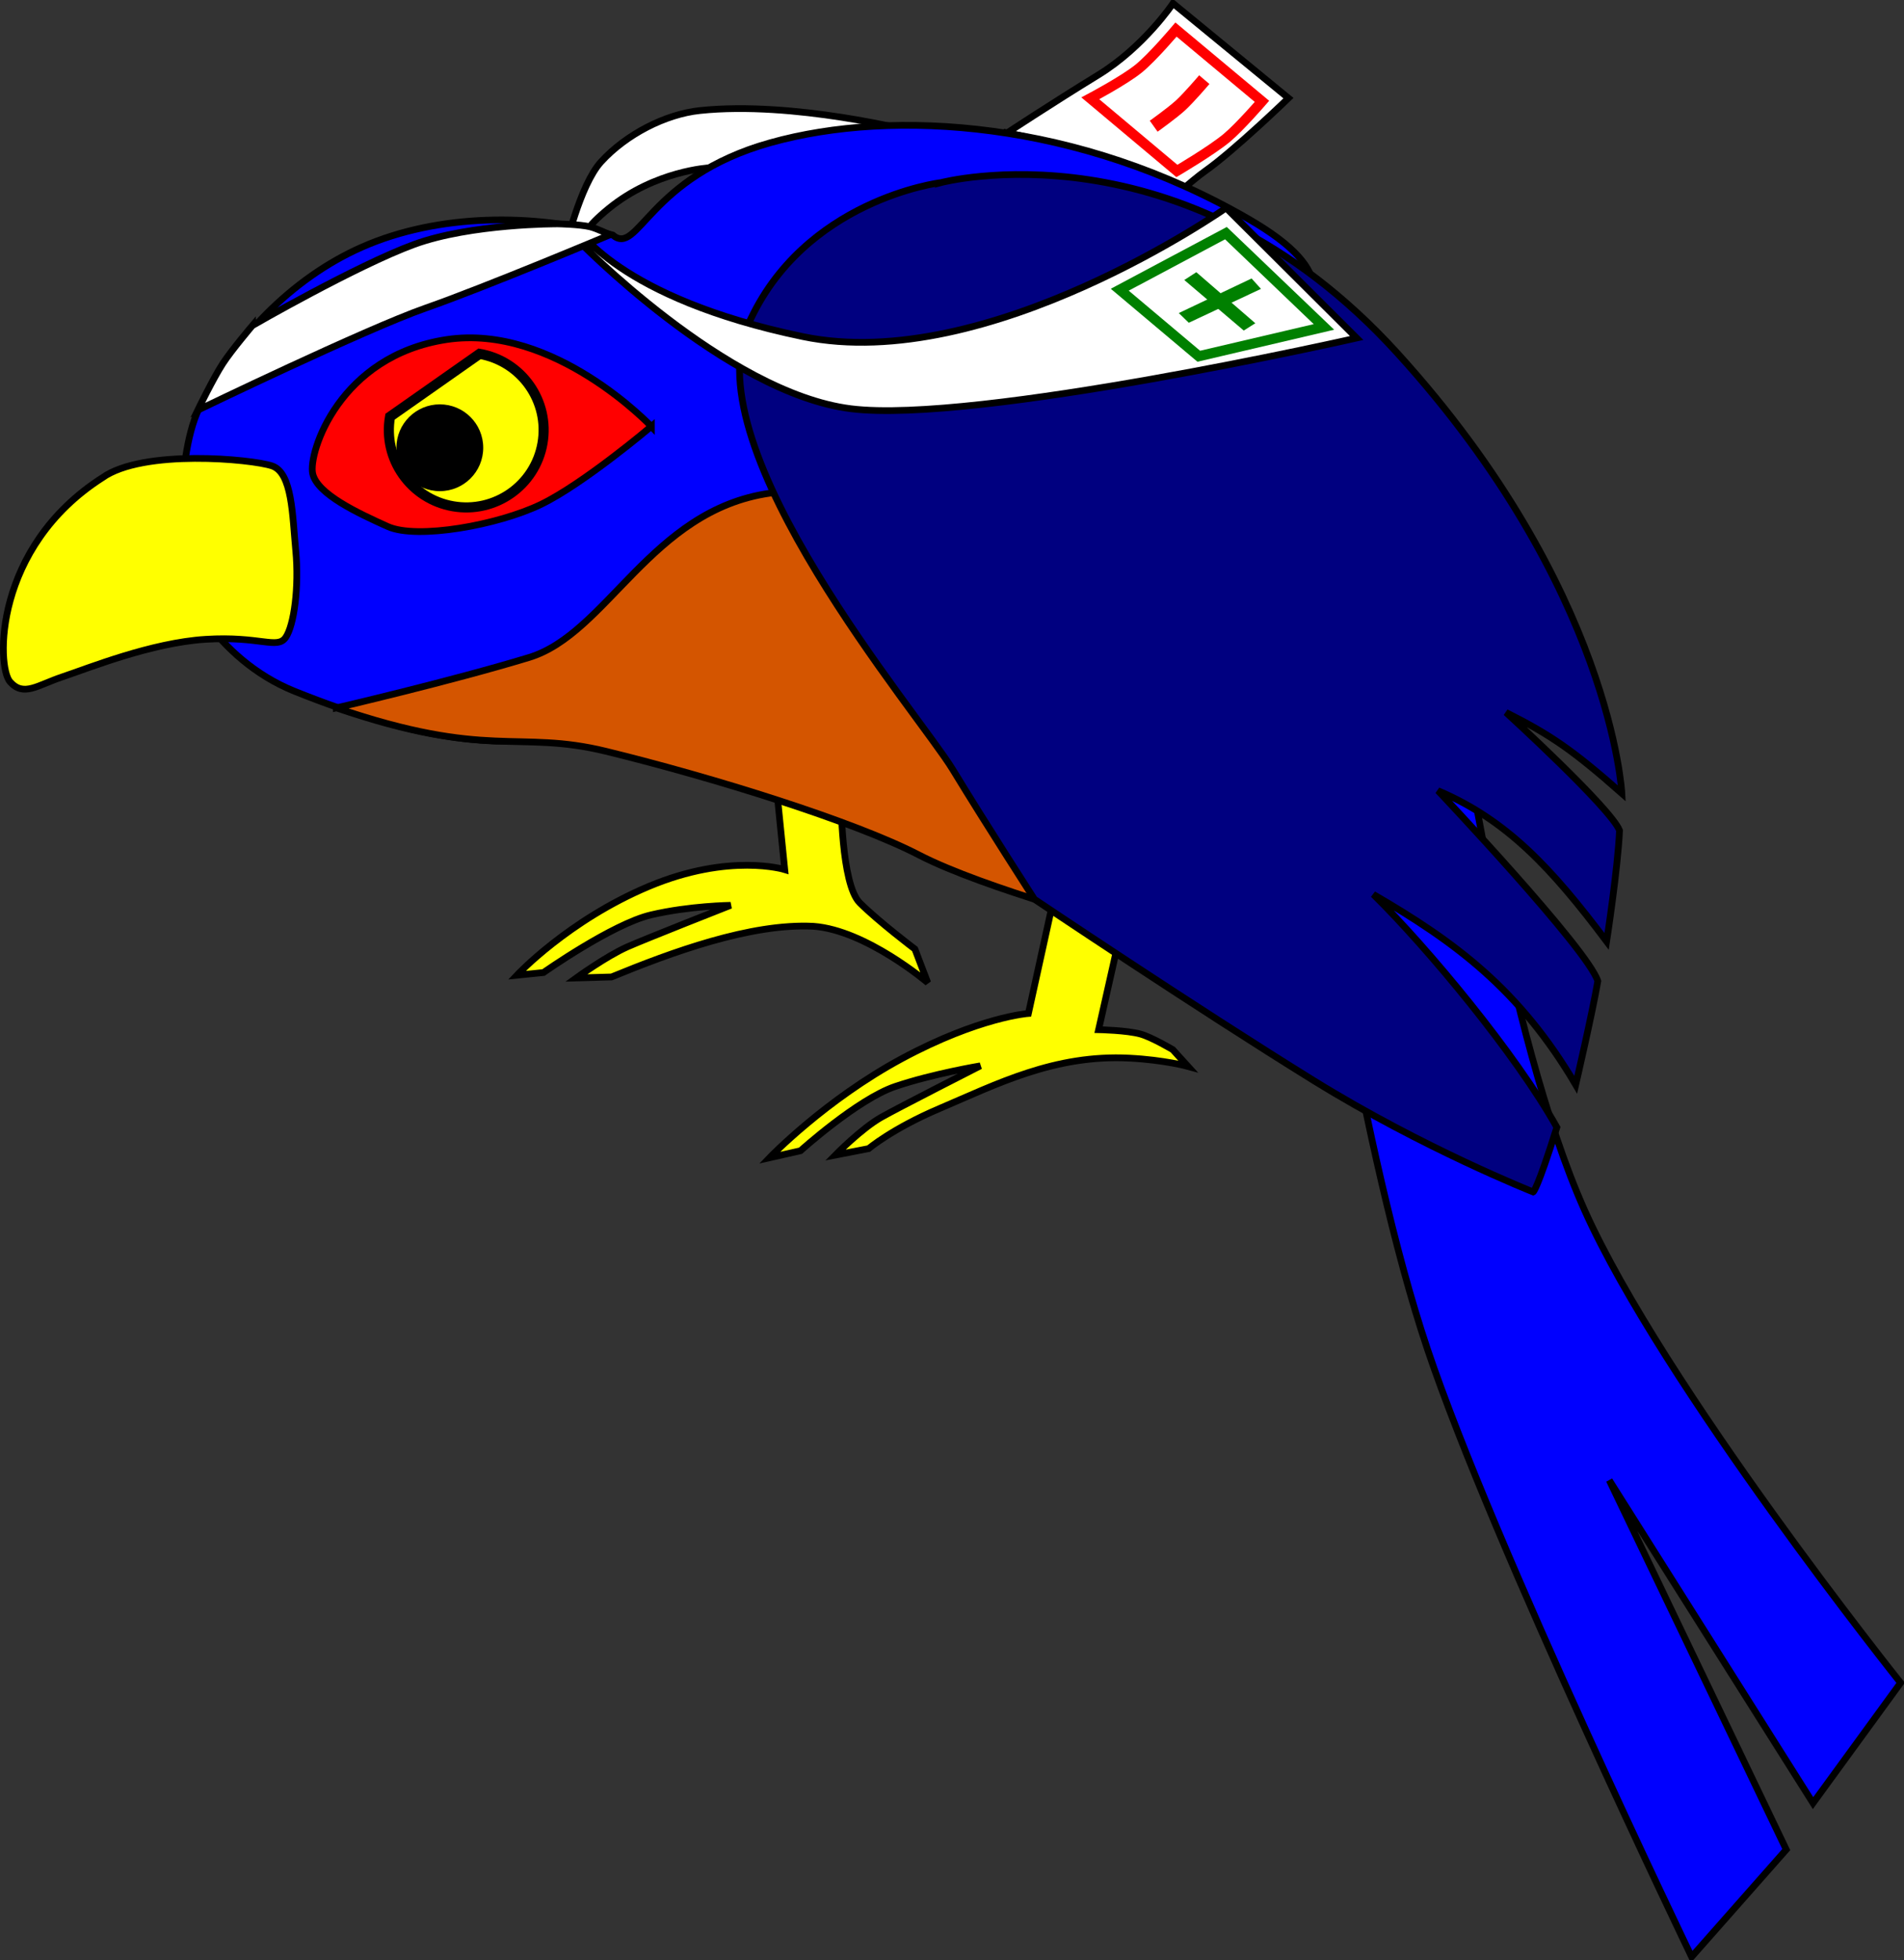 <svg viewBox="140.65 274.54 565.46 582.26">
  <rect x="140.65" y="274.54" width="565.46" height="582.26" fill="#333333" stroke="none"/>
  <g fill="#fff">
    <path
      stroke="#000"
      stroke-width="2"
      d="M439.785 313.992s13.404-8.84 27.002-17.172c13.598-8.332 22.232-21.276 22.232-21.276l34.28 28.147s-16.064 15.553-24.774 21.689c-3.709 2.613-10.946 9.158-10.946 9.158s-14.362-10.077-22.362-13.522c-8.077-3.479-25.432-7.024-25.432-7.024z"></path>
    <g stroke="red">
      <path
        stroke-width="3"
        d="M464.455 303.746s9.964-5.281 14.324-8.8c4.173-3.37 11.127-11.624 11.127-11.624l25.535 21.325s-6.59 7.627-10.443 10.84c-4.557 3.798-14.83 9.839-14.83 9.839z"></path>
      <path
        stroke-width="4"
        d="M483.278 312.028s5.495-3.914 7.974-6.19c2.554-2.345 7.057-7.642 7.057-7.642"></path>
    </g>
  </g>
  <path
    fill="#fff"
    stroke="#000"
    stroke-width="2"
    d="M308.44 348.89s4.335-19.284 10.707-26.27c7.428-8.145 19.072-14.154 29.35-15.24 27.818-2.939 63.237 6.19 63.237 6.19s-30.804.727-45.602 4.514c-5.192 1.329-14.794 6.298-14.794 6.298s-16.117.837-29.897 12.093c-13.78 11.255-3.034 9.783-3.034 9.783"></path>
  <path
    fill="#ff0"
    stroke="#000"
    stroke-width="2"
    d="m370.64 502.36 3.066 30.484s-16.348-5.082-40.325 4.973c-23.978 10.055-39.219 26.404-39.219 26.404l7.89-.798s20.482-14.437 31.961-17.129c11.48-2.692 23.62-2.839 23.62-2.839s-25.492 10.026-30.75 12.376c-6.258 2.797-15.087 9.2-15.087 9.2l10.476-.297c17.687-7.253 41.322-16.02 59.968-15.047 15.592 1.127 33.94 16.754 33.94 16.754l-3.817-9.99s-10.83-8.193-16.387-13.749c-5.555-5.556-5.555-31.315-5.555-31.315-14.31-2.835-2.117-7.942-19.781-9.027zm83.29 37.5-7.857 35.714s-14.582 1.041-37.482 13.354c-22.9 12.312-39.396 29.513-39.396 29.513l9.196-2.081s16.958-15.308 28.126-19.091 25.28-6.127 25.28-6.127-24.412 12.43-29.419 15.274c-5.96 3.386-13.632 11.228-13.632 11.228l9.898-1.923s6.992-5.932 21.043-11.908c16.942-7.207 34.116-16.118 56.417-14.962 10.43.54 17.37 2.463 17.37 2.463l-4.53-4.99s-6.136-3.645-9.53-4.613c-4.028-1.149-12.495-1.314-12.495-1.314l8.225-36.545c-14.31-2.836-3.55-2.907-21.214-3.992z"></path>
  <path
    fill="#00f"
    stroke="#000"
    stroke-width="2"
    d="M199.68 396.07c9.838-20.536 27.634-38.953 48.47-48.136 22.732-10.018 51.158-10.088 74.438-3.594 7.694 6.5 10.312-17.18 46.906-27.421 36.594-10.24 91.643-6.51 142.15 22.785 54.049 31.349-23.739 41.92-8.081 94.449 32.384 113.58-63.135 101.52-63.135 101.52s-25.254-16.162-35.355-17.173c-10.102-1.01-46.643-25.125-68.866-28.661-22.223-3.536-36.9 18.622-107.99-9.928-24.318-9.766-33.84-33.335-33.84-33.335s-2.01-35.241 5.303-50.508z"></path>
  <path
    fill="#d45500"
    stroke="#000"
    stroke-width="2"
    d="M240.55 484.81s33.988-7.904 57.222-14.975 36.164-43.747 71.519-48.798c35.355-5.05 68.528 22.162 80.65 47.416s50.67 55.619 50.67 55.619 1.01 11.112-14.142 18.183-10.499 7.663-10.499 7.663-43.11-11.414-62.396-21.414-61.236-23.044-92.938-30.796c-26.265-6.423-35.033 2.525-80.086-12.898z"></path>
  <path
    fill="#00f"
    stroke="#000"
    stroke-width="2"
    d="M530.91 517.48s13.894 99 33.683 157.85c19.789 58.851 78.446 180.47 78.446 180.47l28.103-31.852-52.563-109.72 60.515 95.902 26.012-35.727s-70.663-88.488-93.895-140.46-37.495-152.91-37.495-152.91z"></path>
  <path
    fill="navy"
    stroke="#000"
    stroke-width="2"
    d="M420 328.79s-40.714 5-57.143 42.143 50.714 115.71 60.714 132.14c10 16.429 24.286 38.571 24.286 38.571s47.677 32.034 82.906 53.844c32.657 20.218 65.227 33.111 65.227 33.111s1.169-.494 7.026-19.196c-12.122-21.718-38.322-53.254-54.504-69.192 24.28 14.117 43.346 28.125 60.104 56.548 0 0 4.96-21.392 6.566-30.789-3.035-9.576-47.477-56.569-47.477-56.569 20.552 8.761 33.751 23.026 50.09 44.773 0 0 3.326-21.56 3.836-32.947-2.525-6.566-33.723-35.059-33.723-35.059 13.165 6.637 19.714 11.066 34.413 24.048 0 0-3.036-60.714-66.607-130.71-63.58-69.98-135.72-50.7-135.72-50.7z"></path>
  <path
    fill="red"
    stroke="#000"
    stroke-width="2"
    d="M334.089 401.203S305.226 370.59 273.3 375.4c-31.925 4.81-41.108 33.674-39.796 39.796 1.312 6.122 13.557 11.808 22.303 15.744s32.799-.437 45.482-6.56c12.682-6.122 32.799-23.178 32.799-23.178z"></path>
  <path
    fill="#ff0"
    stroke="#000"
    stroke-width="3"
    d="M283.079 379.643c12.502 2.186 20.865 14.094 18.679 26.596-2.187 12.502-14.094 20.865-26.596 18.679s-20.865-14.094-18.68-26.596z"></path>
  <path
    d="M284.16 407.54c0 7.12-5.773 12.892-12.892 12.892s-12.892-5.771-12.892-12.891 5.772-12.892 12.892-12.892 12.891 5.772 12.891 12.892z"></path>
  <path
    fill="#ff0"
    stroke="#000"
    stroke-width="2"
    d="M171.05 416.44c-32.325 20.708-31.452 56.084-27.412 60.63 4.04 4.546 8.081 1.01 15.657-1.515 7.576-2.526 26.264-10.102 42.426-11.112 16.162-1.01 21.213 3.03 23.739-.505 2.525-3.536 4.04-15.152 3.03-25.76-1.01-10.606-1.01-23.233-7.07-25.253-6.061-2.02-38.249-5.072-50.37 3.514z"></path>
  <path
    fill="#fff"
    stroke="#000"
    stroke-width="2"
    d="M311.92 342.02s12.143 21.071 67.143 32.5 125.71-38.214 125.71-38.214l38.786 38.643s-113.07 25.643-150.21 21c-37.143-4.643-81.429-50.357-81.429-50.357"></path>
  <path
    fill="#fff"
    stroke="green"
    stroke-width="3"
    d="m473.2 360.596 31.535-16.802 29.107 27.857-37.172 8.71z"></path>
  <path
    fill="green"
    d="m456.92 379.87-3.576 2.317L471.01 397.2l3.429-2.17z"
    color="#000"
    style="text-indent:0;text-transform:none"
    transform="translate(39.02 -24.474)"></path>
  <path
    fill="green"
    d="m473.33 381.73-21.616 10.277 2.969 2.88 21.438-10.067z"
    color="#000"
    style="text-indent:0;text-transform:none"
    transform="translate(39.02 -24.474)"></path>
  <path
    fill="#fff"
    stroke="#000"
    stroke-width="2"
    d="M215.62 371.23s-6.19 7.292-8.793 11.289c-2.862 4.394-7.447 13.857-7.447 13.857s49.867-24.083 67.607-30.297c18.279-6.403 54.803-21.787 54.803-21.787s-3.845-1.888-5.91-2.387c-3.102-.75-9.535-.868-9.535-.868s-25.784-.124-42.803 6.134c-17.02 6.258-47.922 24.06-47.922 24.06z"></path>
</svg>